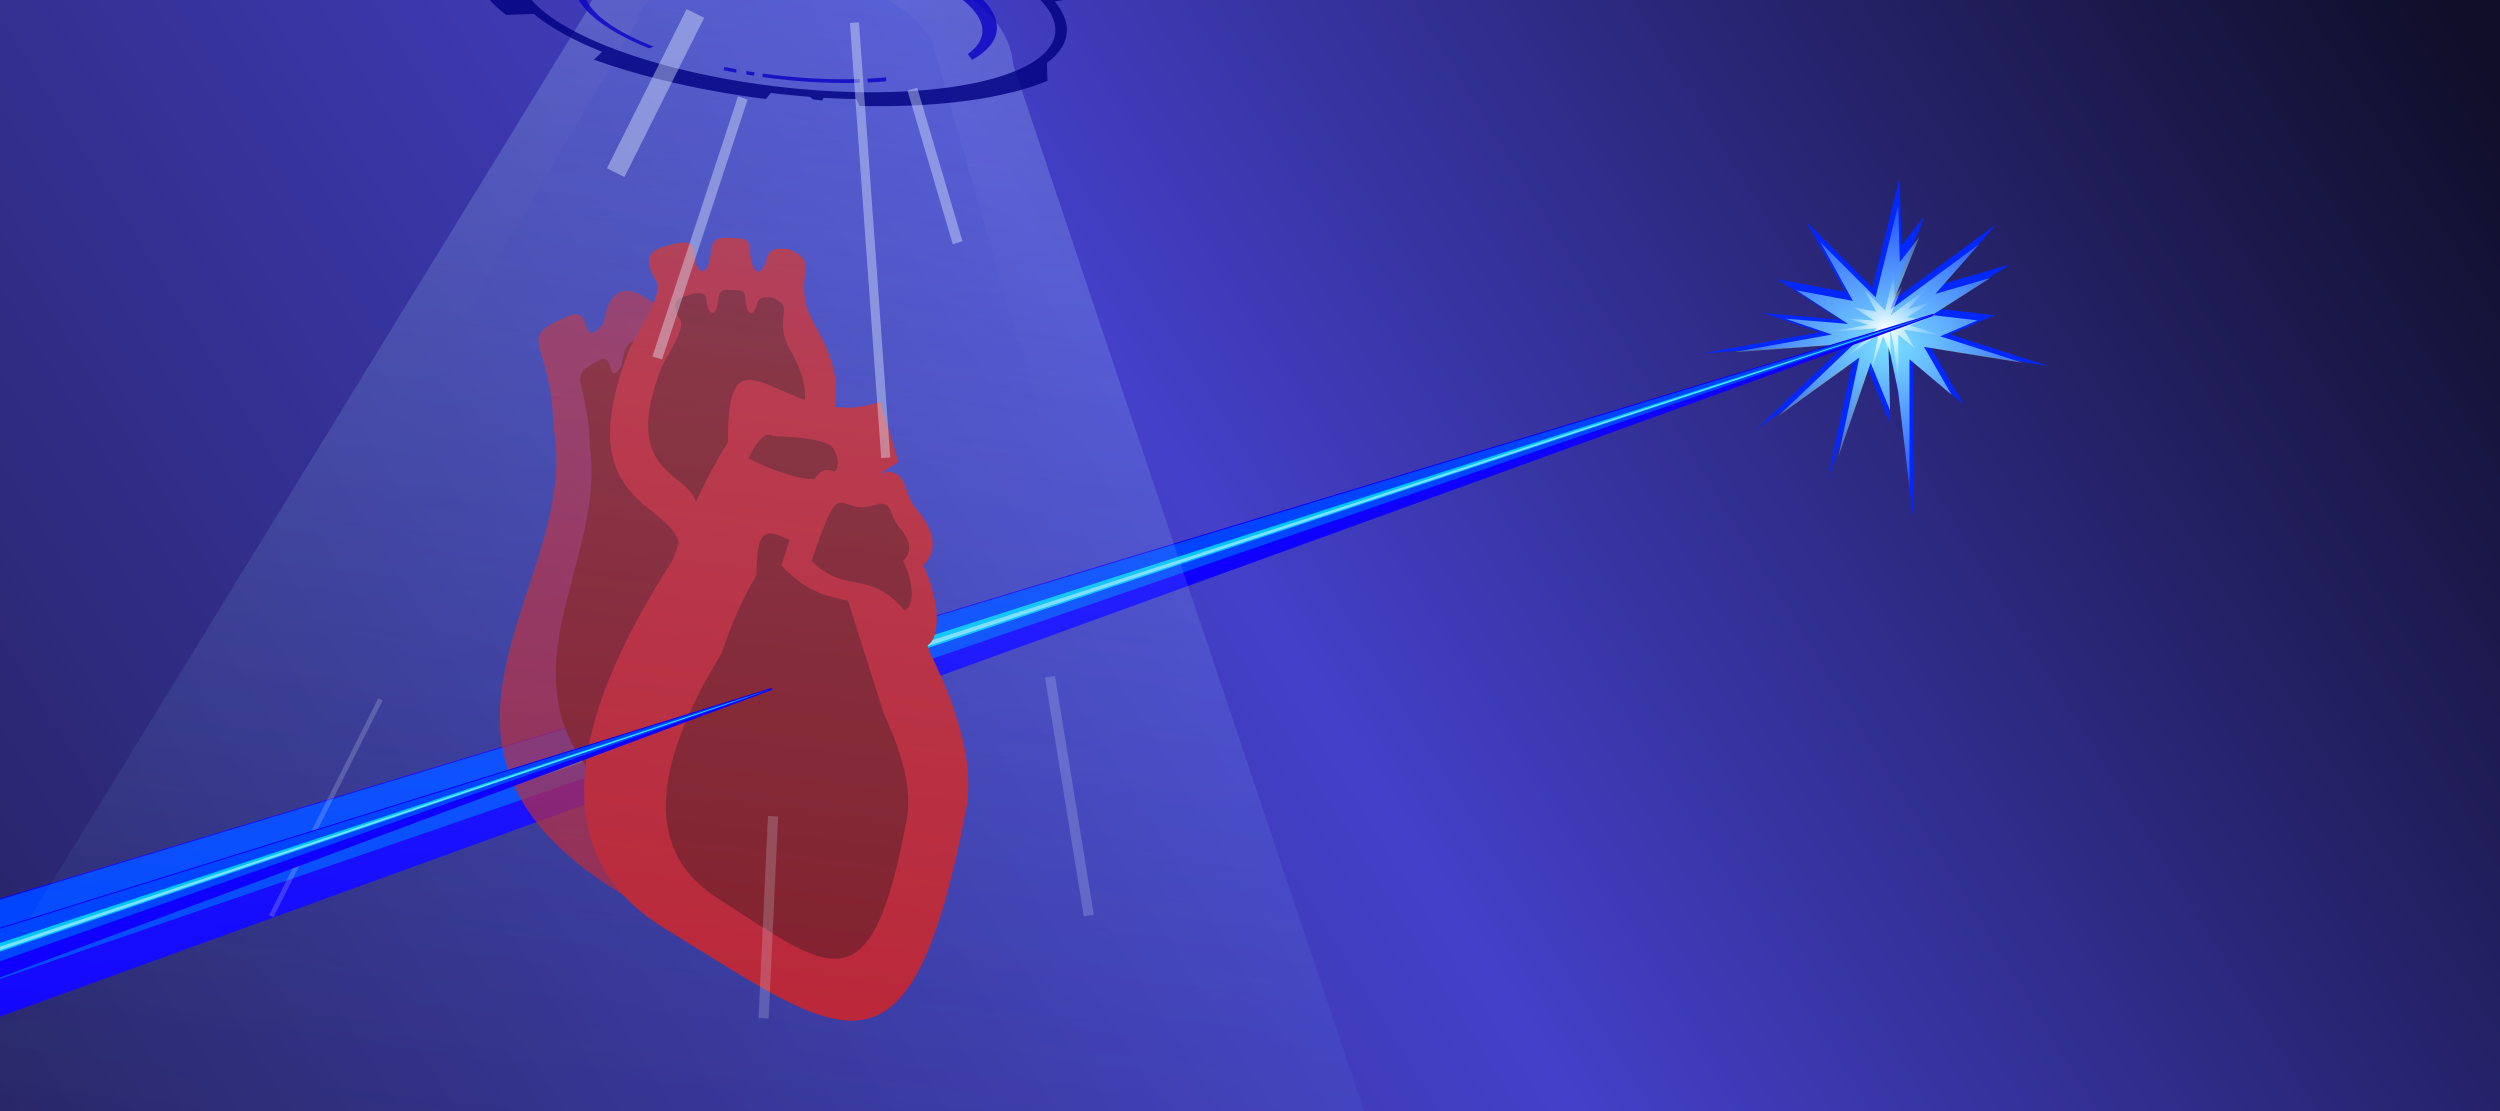 <?xml version="1.0" encoding="UTF-8" standalone="no"?>
<svg
   xmlns:dc="http://purl.org/dc/elements/1.1/"
   xmlns:cc="http://creativecommons.org/ns#"
   xmlns:rdf="http://www.w3.org/1999/02/22-rdf-syntax-ns#"
   xmlns:svg="http://www.w3.org/2000/svg"
   xmlns="http://www.w3.org/2000/svg"
   xmlns:xlink="http://www.w3.org/1999/xlink"
   xmlns:sodipodi="http://sodipodi.sourceforge.net/DTD/sodipodi-0.dtd"
   xmlns:inkscape="http://www.inkscape.org/namespaces/inkscape"
   inkscape:export-ydpi="500"
   inkscape:export-xdpi="500"
   inkscape:export-filename="C:\Users\andre\Documents\Webseitenentwicklung\Akmira\Website\bilder\hintergrund.png"
   sodipodi:docname="Hintergrundbild_herz.svg"
   inkscape:version="1.0 (4035a4fb49, 2020-05-01)"
   id="svg8"
   version="1.1"
   viewBox="0 0 238.125 105.833"
   height="400"
   width="900">
  <defs
     id="defs2">
    <rect
       id="rect5762"
       height="59.312"
       width="97.767"
       y="56.053"
       x="142.74" />
    <linearGradient
       id="linearGradient1770"
       inkscape:collect="always">
      <stop
         id="stop1766"
         offset="0"
         style="stop-color:#262261;stop-opacity:1;" />
      <stop
         style="stop-color:#4440c9;stop-opacity:1"
         offset="0.513"
         id="stop1774" />
      <stop
         id="stop1768"
         offset="1"
         style="stop-color:#100e29;stop-opacity:1" />
    </linearGradient>
    <linearGradient
       id="linearGradient1738"
       inkscape:collect="always">
      <stop
         id="stop1734"
         offset="0"
         style="stop-color:#78e0ff;stop-opacity:1" />
      <stop
         id="stop1736"
         offset="1"
         style="stop-color:#a4eaff;stop-opacity:0;" />
    </linearGradient>
    <linearGradient
       id="linearGradient1656"
       inkscape:collect="always">
      <stop
         id="stop1652"
         offset="0"
         style="stop-color:#ffffff;stop-opacity:1" />
      <stop
         id="stop1654"
         offset="1"
         style="stop-color:#c7f2ff;stop-opacity:0;" />
    </linearGradient>
    <filter
       height="1.183"
       y="-0.092"
       width="1.065"
       x="-0.033"
       id="filter1446"
       style="color-interpolation-filters:sRGB"
       inkscape:collect="always">
      <feGaussianBlur
         id="feGaussianBlur1448"
         stdDeviation="3.533"
         inkscape:collect="always" />
    </filter>
    <filter
       height="1.106"
       y="-0.053"
       width="1.036"
       x="-0.018"
       id="filter1450"
       style="color-interpolation-filters:sRGB"
       inkscape:collect="always">
      <feGaussianBlur
         id="feGaussianBlur1452"
         stdDeviation="1.967"
         inkscape:collect="always" />
    </filter>
    <filter
       inkscape:collect="always"
       style="color-interpolation-filters:sRGB"
       id="filter1450-2"
       x="-0.008"
       width="1.016"
       y="-0.024"
       height="1.047">
      <feGaussianBlur
         inkscape:collect="always"
         stdDeviation="0.846"
         id="feGaussianBlur1452-3" />
    </filter>
    <filter
       height="1.012"
       y="-0.006"
       width="1.004"
       x="-0.002"
       id="filter1477"
       style="color-interpolation-filters:sRGB"
       inkscape:collect="always">
      <feGaussianBlur
         id="feGaussianBlur1479"
         stdDeviation="0.187"
         inkscape:collect="always" />
    </filter>
    <radialGradient
       gradientUnits="userSpaceOnUse"
       gradientTransform="matrix(1,0,0,0.896,0,2.249)"
       r="14.915"
       fy="21.672"
       fx="209.466"
       cy="21.672"
       cx="209.466"
       id="radialGradient1660"
       xlink:href="#linearGradient1656"
       inkscape:collect="always" />
    <filter
       height="1.148"
       y="-0.074"
       width="1.132"
       x="-0.066"
       id="filter1730"
       style="color-interpolation-filters:sRGB"
       inkscape:collect="always">
      <feGaussianBlur
         id="feGaussianBlur1732"
         stdDeviation="0.802"
         inkscape:collect="always" />
    </filter>
    <radialGradient
       gradientUnits="userSpaceOnUse"
       gradientTransform="matrix(1.498,0.072,-0.05,1.048,-99.414,-15.789)"
       r="15.329"
       fy="25.889"
       fx="202.836"
       cy="25.889"
       cx="202.836"
       id="radialGradient1740"
       xlink:href="#linearGradient1738"
       inkscape:collect="always" />
    <filter
       height="1.229"
       y="-0.114"
       width="1.205"
       x="-0.102"
       id="filter1756"
       style="color-interpolation-filters:sRGB"
       inkscape:collect="always">
      <feGaussianBlur
         id="feGaussianBlur1758"
         stdDeviation="1.243"
         inkscape:collect="always" />
    </filter>
    <filter
       height="1.102"
       y="-0.051"
       width="1.091"
       x="-0.045"
       id="filter1760"
       style="color-interpolation-filters:sRGB"
       inkscape:collect="always">
      <feGaussianBlur
         id="feGaussianBlur1762"
         stdDeviation="0.552"
         inkscape:collect="always" />
    </filter>
    <linearGradient
       gradientUnits="userSpaceOnUse"
       y2="2.597"
       x2="234.214"
       y1="131.65"
       x1="1.955"
       id="linearGradient1772"
       xlink:href="#linearGradient1770"
       inkscape:collect="always"
       gradientTransform="scale(1,0.9)" />
    <linearGradient
       id="linearGradient888"
       inkscape:collect="always">
      <stop
         id="stop884"
         offset="0"
         style="stop-color:#681019;stop-opacity:1" />
      <stop
         id="stop886"
         offset="1"
         style="stop-color:#681019;stop-opacity:0" />
    </linearGradient>
    <filter
       inkscape:collect="always"
       style="color-interpolation-filters:sRGB"
       id="filter6868-3"
       x="-0.016"
       width="1.032"
       y="-0.005"
       height="1.01">
      <feGaussianBlur
         inkscape:collect="always"
         stdDeviation="0.124"
         id="feGaussianBlur6870-0" />
    </filter>
    <filter
       inkscape:collect="always"
       style="color-interpolation-filters:sRGB"
       id="filter6864-0"
       x="-0.009"
       width="1.018"
       y="-0.007"
       height="1.013">
      <feGaussianBlur
         inkscape:collect="always"
         stdDeviation="0.083"
         id="feGaussianBlur6866-9" />
    </filter>
    <filter
       inkscape:collect="always"
       style="color-interpolation-filters:sRGB"
       id="filter5633-5"
       x="-0.464"
       width="1.928"
       y="-0.331"
       height="1.662">
      <feGaussianBlur
         inkscape:collect="always"
         stdDeviation="3.134"
         id="feGaussianBlur5635-4" />
    </filter>
    <filter
       inkscape:collect="always"
       style="color-interpolation-filters:sRGB"
       id="filter6856-5"
       x="-0.01"
       width="1.02"
       y="-0.006"
       height="1.012">
      <feGaussianBlur
         inkscape:collect="always"
         stdDeviation="0.156"
         id="feGaussianBlur6858-7" />
    </filter>
    <filter
       inkscape:collect="always"
       style="color-interpolation-filters:sRGB"
       id="filter6773-0"
       x="-0.319"
       width="1.638"
       y="-0.641"
       height="2.282">
      <feGaussianBlur
         inkscape:collect="always"
         stdDeviation="1.489"
         id="feGaussianBlur6775-6" />
    </filter>
    <filter
       inkscape:collect="always"
       style="color-interpolation-filters:sRGB"
       id="filter5948-6"
       x="-0.409"
       width="1.818"
       y="-0.36"
       height="1.72">
      <feGaussianBlur
         inkscape:collect="always"
         stdDeviation="2.051"
         id="feGaussianBlur5950-4" />
    </filter>
    <filter
       height="1.552"
       y="-0.276"
       width="1.921"
       x="-0.46"
       id="filter5487"
       style="color-interpolation-filters:sRGB"
       inkscape:collect="always">
      <feGaussianBlur
         id="feGaussianBlur5489"
         stdDeviation="4.92"
         inkscape:collect="always" />
    </filter>
    <filter
       height="1.308"
       y="-0.154"
       width="1.957"
       x="-0.479"
       id="filter5563"
       style="color-interpolation-filters:sRGB"
       inkscape:collect="always">
      <feGaussianBlur
         id="feGaussianBlur5565"
         stdDeviation="3.765"
         inkscape:collect="always" />
    </filter>
    <filter
       height="1.032"
       y="-0.016"
       width="1.037"
       x="-0.018"
       id="filter5583"
       style="color-interpolation-filters:sRGB"
       inkscape:collect="always">
      <feGaussianBlur
         id="feGaussianBlur5585"
         stdDeviation="0.114"
         inkscape:collect="always" />
    </filter>
    <linearGradient
       gradientTransform="matrix(1,-5.5746068e-7,-5.5744196e-7,1,-304.275,-117.873)"
       gradientUnits="userSpaceOnUse"
       y2="3.297"
       x2="18.233"
       y1="1.328"
       x1="18.655"
       id="linearGradient890"
       xlink:href="#linearGradient888"
       inkscape:collect="always" />
    <inkscape:path-effect
       effect="spiro"
       id="path-effect1877"
       is_visible="true"
       lpeversion="1" />
    <inkscape:path-effect
       lpeversion="1"
       is_visible="true"
       id="path-effect1873"
       effect="spiro" />
    <inkscape:path-effect
       effect="spiro"
       id="path-effect917"
       is_visible="true"
       lpeversion="1" />
    <inkscape:path-effect
       effect="spiro"
       id="path-effect913"
       is_visible="true"
       lpeversion="1" />
    <inkscape:path-effect
       effect="spiro"
       id="path-effect909"
       is_visible="true"
       lpeversion="1" />
    <inkscape:path-effect
       effect="spiro"
       id="path-effect905"
       is_visible="true"
       lpeversion="1" />
    <inkscape:path-effect
       effect="spiro"
       id="path-effect901"
       is_visible="true"
       lpeversion="1" />
    <inkscape:path-effect
       effect="skeletal"
       id="path-effect897"
       is_visible="true"
       lpeversion="1"
       pattern="M 0,5 C 0,2.24 2.24,0 5,0 7.76,0 10,2.24 10,5 10,7.76 7.76,10 5,10 2.24,10 0,7.76 0,5 Z"
       copytype="single_stretched"
       prop_scale="1"
       scale_y_rel="false"
       spacing="0"
       normal_offset="0"
       tang_offset="0"
       prop_units="false"
       vertical_pattern="false"
       hide_knot="false"
       fuse_tolerance="0" />
    <inkscape:path-effect
       effect="spiro"
       id="path-effect895"
       is_visible="true"
       lpeversion="1" />
    <inkscape:path-effect
       effect="powerstroke"
       id="path-effect891"
       is_visible="true"
       lpeversion="1"
       offset_points="1,9.163"
       sort_points="true"
       interpolator_type="CubicBezierJohan"
       interpolator_beta="0.2"
       start_linecap_type="zerowidth"
       linejoin_type="extrp_arc"
       miter_limit="4"
       scale_width="1"
       end_linecap_type="zerowidth" />
    <inkscape:path-effect
       effect="spiro"
       id="path-effect889"
       is_visible="true"
       lpeversion="1" />
    <inkscape:path-effect
       effect="skeletal"
       id="path-effect885"
       is_visible="true"
       lpeversion="1"
       pattern="M 0,5 C 0,2.24 2.24,0 5,0 7.76,0 10,2.24 10,5 10,7.76 7.76,10 5,10 2.24,10 0,7.76 0,5 Z"
       copytype="single_stretched"
       prop_scale="1"
       scale_y_rel="false"
       spacing="0"
       normal_offset="0"
       tang_offset="0"
       prop_units="false"
       vertical_pattern="false"
       hide_knot="false"
       fuse_tolerance="0" />
    <inkscape:path-effect
       effect="spiro"
       id="path-effect883"
       is_visible="true"
       lpeversion="1" />
    <inkscape:path-effect
       effect="powerstroke"
       id="path-effect879"
       is_visible="true"
       lpeversion="1"
       offset_points="1,9.163"
       sort_points="true"
       interpolator_type="CubicBezierJohan"
       interpolator_beta="0.2"
       start_linecap_type="zerowidth"
       linejoin_type="extrp_arc"
       miter_limit="4"
       scale_width="1"
       end_linecap_type="zerowidth" />
    <inkscape:path-effect
       effect="spiro"
       id="path-effect877"
       is_visible="true"
       lpeversion="1" />
    <inkscape:path-effect
       effect="powerstroke"
       id="path-effect873"
       is_visible="true"
       lpeversion="1"
       offset_points="1,9.163"
       sort_points="true"
       interpolator_type="CubicBezierJohan"
       interpolator_beta="0.2"
       start_linecap_type="zerowidth"
       linejoin_type="extrp_arc"
       miter_limit="4"
       scale_width="1"
       end_linecap_type="zerowidth" />
    <inkscape:path-effect
       effect="spiro"
       id="path-effect871"
       is_visible="true"
       lpeversion="1" />
    <inkscape:path-effect
       effect="spiro"
       id="path-effect867"
       is_visible="true"
       lpeversion="1" />
    <linearGradient
       id="linearGradient1000"
       inkscape:collect="always">
      <stop
         id="stop996"
         offset="0"
         style="stop-color:#0338fc;stop-opacity:0.965" />
      <stop
         id="stop998"
         offset="1"
         style="stop-color:#0501a5;stop-opacity:0;" />
    </linearGradient>
    <linearGradient
       id="linearGradient992"
       inkscape:collect="always">
      <stop
         id="stop988"
         offset="0"
         style="stop-color:#c3e0ff;stop-opacity:1" />
      <stop
         id="stop990"
         offset="1"
         style="stop-color:#6bc2fd;stop-opacity:0" />
    </linearGradient>
    <rect
       id="rect5762-6"
       height="59.312"
       width="97.767"
       y="56.053"
       x="142.74" />
    <filter
       height="1.183"
       y="-0.092"
       width="1.065"
       x="-0.033"
       id="filter1446-5"
       style="color-interpolation-filters:sRGB"
       inkscape:collect="always">
      <feGaussianBlur
         id="feGaussianBlur1448-0"
         stdDeviation="3.533"
         inkscape:collect="always" />
    </filter>
    <filter
       height="1.106"
       y="-0.053"
       width="1.036"
       x="-0.018"
       id="filter1450-5"
       style="color-interpolation-filters:sRGB"
       inkscape:collect="always">
      <feGaussianBlur
         id="feGaussianBlur1452-2"
         stdDeviation="1.967"
         inkscape:collect="always" />
    </filter>
    <filter
       inkscape:collect="always"
       style="color-interpolation-filters:sRGB"
       id="filter1450-2-0"
       x="-0.008"
       width="1.016"
       y="-0.024"
       height="1.047">
      <feGaussianBlur
         inkscape:collect="always"
         stdDeviation="0.846"
         id="feGaussianBlur1452-3-3" />
    </filter>
    <filter
       height="1.012"
       y="-0.006"
       width="1.004"
       x="-0.002"
       id="filter1477-7"
       style="color-interpolation-filters:sRGB"
       inkscape:collect="always">
      <feGaussianBlur
         id="feGaussianBlur1479-4"
         stdDeviation="0.187"
         inkscape:collect="always" />
    </filter>
    <linearGradient
       gradientUnits="userSpaceOnUse"
       y2="209.985"
       x2="102.614"
       y1="66.337"
       x1="120.564"
       id="linearGradient994"
       xlink:href="#linearGradient992"
       inkscape:collect="always"
       gradientTransform="matrix(0.967,-0.114,0.109,0.924,-52.489,-62.118)" />
    <linearGradient
       gradientTransform="matrix(1.037,-0.117,0.122,0.993,-60.28,-68.254)"
       gradientUnits="userSpaceOnUse"
       y2="110.882"
       x2="61.622"
       y1="-5.505"
       x1="81.779"
       id="linearGradient1002"
       xlink:href="#linearGradient1000"
       inkscape:collect="always" />
    <filter
       height="1.035"
       y="-0.018"
       width="1.034"
       x="-0.017"
       id="filter1048"
       style="color-interpolation-filters:sRGB"
       inkscape:collect="always">
      <feGaussianBlur
         id="feGaussianBlur1050"
         stdDeviation="0.789"
         inkscape:collect="always" />
    </filter>
    <filter
       height="1.056"
       y="-0.028"
       width="1.052"
       x="-0.026"
       id="filter1068"
       style="color-interpolation-filters:sRGB"
       inkscape:collect="always">
      <feGaussianBlur
         id="feGaussianBlur1070"
         stdDeviation="1.485"
         inkscape:collect="always" />
    </filter>
    <filter
       inkscape:collect="always"
       style="color-interpolation-filters:sRGB"
       id="filter1087"
       x="-0.096"
       width="1.192"
       y="-0.03"
       height="1.059">
      <feGaussianBlur
         inkscape:collect="always"
         stdDeviation="0.474"
         id="feGaussianBlur1089" />
    </filter>
    <filter
       inkscape:collect="always"
       style="color-interpolation-filters:sRGB"
       id="filter1787"
       x="-0.115"
       width="1.23"
       y="-0.033"
       height="1.066">
      <feGaussianBlur
         inkscape:collect="always"
         stdDeviation="0.369"
         id="feGaussianBlur1789" />
    </filter>
    <filter
       inkscape:collect="always"
       style="color-interpolation-filters:sRGB"
       id="filter1819"
       x="-0.541"
       width="2.082"
       y="-0.157"
       height="1.315">
      <feGaussianBlur
         inkscape:collect="always"
         stdDeviation="1.045"
         id="feGaussianBlur1821" />
    </filter>
    <filter
       inkscape:collect="always"
       style="color-interpolation-filters:sRGB"
       id="filter1827"
       x="-1.368"
       width="3.736"
       y="-0.067"
       height="1.134">
      <feGaussianBlur
         inkscape:collect="always"
         stdDeviation="0.645"
         id="feGaussianBlur1829" />
    </filter>
    <filter
       inkscape:collect="always"
       style="color-interpolation-filters:sRGB"
       id="filter1855"
       x="-0.154"
       width="1.308"
       y="-0.066"
       height="1.132">
      <feGaussianBlur
         inkscape:collect="always"
         stdDeviation="0.384"
         id="feGaussianBlur1857" />
    </filter>
    <filter
       inkscape:collect="always"
       style="color-interpolation-filters:sRGB"
       id="filter1943"
       x="-0.673"
       width="2.347"
       y="-0.048"
       height="1.095">
      <feGaussianBlur
         inkscape:collect="always"
         stdDeviation="0.381"
         id="feGaussianBlur1945" />
    </filter>
    <filter
       inkscape:collect="always"
       style="color-interpolation-filters:sRGB"
       id="filter1963"
       x="-0.192"
       width="1.384"
       y="-0.055"
       height="1.11">
      <feGaussianBlur
         inkscape:collect="always"
         stdDeviation="0.507"
         id="feGaussianBlur1965" />
    </filter>
    <filter
       inkscape:collect="always"
       style="color-interpolation-filters:sRGB"
       id="filter2096"
       x="-0.02"
       width="1.039"
       y="-0.043"
       height="1.086">
      <feGaussianBlur
         inkscape:collect="always"
         stdDeviation="0.635"
         id="feGaussianBlur2098" />
    </filter>
    <filter
       inkscape:collect="always"
       style="color-interpolation-filters:sRGB"
       id="filter2392"
       x="-0.084"
       width="1.167"
       y="-0.068"
       height="1.136">
      <feGaussianBlur
         inkscape:collect="always"
         stdDeviation="1.155"
         id="feGaussianBlur2394" />
    </filter>
  </defs>
  <sodipodi:namedview
     guidetolerance="1"
     objecttolerance="1"
     inkscape:window-maximized="1"
     inkscape:window-y="-9"
     inkscape:window-x="-9"
     inkscape:window-height="1001"
     inkscape:window-width="1920"
     inkscape:pagecheckerboard="true"
     units="px"
     showgrid="false"
     inkscape:document-rotation="0"
     inkscape:current-layer="g1733"
     inkscape:document-units="mm"
     inkscape:cy="411.39512"
     inkscape:cx="103.46713"
     inkscape:zoom="0.83"
     inkscape:pageshadow="2"
     inkscape:pageopacity="0.0"
     borderopacity="1.0"
     bordercolor="#666666"
     pagecolor="#ffffff"
     id="base" />
  <g
     style="display:inline;opacity:1"
     inkscape:label="Ht"
     id="layer4"
     inkscape:groupmode="layer">
    <g
       id="g7482">
      <rect
         style="fill:url(#linearGradient1772);fill-opacity:1;stroke:none;stroke-width:2.846;stroke-linecap:round;stroke-linejoin:round;stroke-miterlimit:4;stroke-dasharray:none;stroke-opacity:1;paint-order:markers fill stroke"
         id="rect1764"
         width="238.125"
         height="119.062"
         x="0"
         y="0" />
    </g>
    <g
       transform="matrix(0.945,0,0,1.034,-12.141,6.065)"
       id="g1041">
      <path
         id="path1481-4"
         d="m 194.475,55.401 -3.259,-5.377 5.54,5.051 2.281,-8.473 0.163,5.214 1.955,-2.281 -2.933,6.681 8.962,-6.029 -4.4,4.562 5.54,-1.467 -5.866,3.422 4.562,0.489 -3.748,1.467 8.31,2.444 -9.94,-1.467 2.77,4.4 -4.237,-3.259 v 11.895 l -1.141,-8.962 -0.978,-4.237 0.163,6.029 -1.955,-4.4 -3.259,8.636 2.118,-9.125 -8.147,5.377 7.658,-6.681 -12.221,0.815 9.94,-1.629 -4.725,-1.467 6.355,0.489 -5.214,-3.096 z"
         style="display:inline;opacity:1;fill:#0328ff;fill-opacity:1;stroke:none;stroke-width:3;stroke-linecap:round;stroke-linejoin:round;stroke-miterlimit:4;stroke-dasharray:none;stroke-opacity:1;paint-order:markers fill stroke;filter:url(#filter1756)"
         transform="matrix(1.198,0,0,1.198,-34.138,-45.339)" />
      <g
         id="g1035">
        <path
           style="display:inline;opacity:1;fill:url(#radialGradient1740);fill-opacity:1;stroke:none;stroke-width:3;stroke-linecap:round;stroke-linejoin:round;stroke-miterlimit:4;stroke-dasharray:none;stroke-opacity:1;paint-order:markers fill stroke;filter:url(#filter1760)"
           d="m 199.611,21.856 -3.259,-5.377 5.54,5.051 2.281,-8.473 0.163,5.214 1.955,-2.281 -2.933,6.681 8.962,-6.029 -4.4,4.562 5.54,-1.467 -5.866,3.422 4.562,0.489 -3.748,1.467 8.31,2.444 -9.94,-1.467 2.77,4.4 -4.237,-3.259 v 11.895 l -1.141,-8.962 -0.978,-4.237 0.163,6.029 -1.955,-4.4 -3.259,8.636 2.118,-9.125 -8.147,5.377 7.658,-6.681 -12.221,0.815 9.94,-1.629 -4.725,-1.467 6.355,0.489 -5.214,-3.096 z"
           id="path1481-3" />
        <path
           transform="matrix(0.392,0,0,0.392,120.837,16.011)"
           id="path1481"
           d="m 206.94,17.435 -3.259,-5.377 5.54,5.051 2.281,-8.473 0.163,5.214 1.955,-2.281 -2.933,6.681 8.962,-6.029 -4.4,4.562 5.54,-1.467 -5.866,3.422 4.562,0.489 -3.748,1.467 8.31,2.444 -9.94,-1.467 2.77,4.4 -4.237,-3.259 v 11.895 l -1.141,-8.962 -0.978,-4.237 0.163,6.029 -1.955,-4.4 -3.259,8.636 2.118,-9.125 -8.147,5.377 7.658,-6.681 -12.221,0.815 9.94,-1.629 -4.725,-1.467 6.355,0.489 -5.214,-3.096 z"
           style="fill:url(#radialGradient1660);fill-opacity:1;stroke:none;stroke-width:3;stroke-linecap:round;stroke-linejoin:round;stroke-miterlimit:4;stroke-dasharray:none;stroke-opacity:1;paint-order:markers fill stroke;filter:url(#filter1730)" />
      </g>
    </g>
    <g
       transform="matrix(0.864,0,0,0.845,2.157,11.842)"
       id="g1053"
       style="stroke-width:0.571">
      <path
         style="fill:#0f00fd;fill-opacity:1;stroke:#0f00fd;stroke-width:0.229;stroke-linecap:round;stroke-linejoin:round;stroke-opacity:1;paint-order:markers fill stroke;filter:url(#filter1446)"
         d="M -11.08,103.633 210.525,21.509 -28.678,95.486 Z"
         id="path998"
         sodipodi:nodetypes="cccc" />
      <g
         id="g1046"
         style="stroke-width:0.571">
        <path
           style="display:inline;opacity:1;mix-blend-mode:normal;fill:#0045fd;fill-opacity:1;stroke:none;stroke-width:0.229;stroke-linecap:round;stroke-linejoin:round;stroke-opacity:1;paint-order:markers fill stroke;filter:url(#filter1450)"
           d="M -13.036,100.048 210.525,21.509 -28.678,95.486 Z"
           id="path998-7"
           sodipodi:nodetypes="cccc" />
        <path
           transform="matrix(0.993,0,0,0.991,1.504,0.178)"
           sodipodi:nodetypes="cccc"
           id="path998-7-3"
           d="M -8.799,95.974 210.525,21.509 -13.361,94.997 Z"
           style="display:inline;opacity:1;mix-blend-mode:normal;fill:#00c4fd;fill-opacity:1;stroke:none;stroke-width:0.229;stroke-linecap:round;stroke-linejoin:round;stroke-opacity:1;paint-order:markers fill stroke;filter:url(#filter1450-2)" />
        <path
           sodipodi:nodetypes="cccc"
           id="path1475"
           d="M 210.525,21.509 -4.237,92.879 -3.748,93.693 Z"
           style="fill:#7be1ff;fill-opacity:1;stroke:none;stroke-width:1.714;stroke-linecap:round;stroke-linejoin:round;stroke-miterlimit:4;stroke-dasharray:none;stroke-opacity:1;paint-order:markers fill stroke;filter:url(#filter1477)" />
      </g>
    </g>
    <g
       transform="matrix(1,0,0,1,44.13,20.726)"
       style="display:inline;opacity:1;stroke-width:1"
       inkscape:label="Ht"
       id="layer4-2">
      <path
         sodipodi:nodetypes="ccccccc"
         id="path854-0-94"
         d="m 17.363,65.755 4.991,-33.83 -3.438,-23.071 c -1.908,-1.828 -4.864,-3.563 -5.546,1.22 -2.434,2.853 -0.789,-2.021 -3.575,-0.601 -4.967,2.157 -1.43,1.896 -1.194,10.583 2.797,15.317 -18.109,31.017 8.762,45.698 z"
         style="display:inline;fill:#be1e2d;fill-opacity:0.7;stroke-width:0.5;stroke-linecap:round;paint-order:markers fill stroke;filter:url(#filter6868-3)" />
      <path
         style="display:inline;fill:url(#linearGradient890);fill-opacity:1;stroke-width:0.535;stroke-linecap:round;paint-order:markers fill stroke"
         id="path857-4-0"
         sodipodi:type="arc"
         sodipodi:cx="18.324366"
         sodipodi:cy="2.2267473"
         sodipodi:rx="1.246413"
         sodipodi:ry="0.77158904"
         sodipodi:start="0"
         sodipodi:end="6.2205454"
         sodipodi:open="true"
         sodipodi:arc-type="arc"
         transform="rotate(20.646)"
         d="m 19.571,2.227 a 1.246,0.772 0 0 1 -1.227,0.771 1.246,0.772 0 0 1 -1.265,-0.747 1.246,0.772 0 0 1 1.187,-0.795 1.246,0.772 0 0 1 1.303,0.722" />
      <path
         style="display:inline;fill:#831620;fill-opacity:0.9;stroke-width:0.555;stroke-linecap:round;paint-order:markers fill stroke;filter:url(#filter5563)"
         d="m 184.339,176.2 4.991,-33.83 -3.438,-23.071 c -1.908,-1.828 -4.864,-3.563 -5.546,1.22 -2.434,2.853 -0.789,-2.021 -3.575,-0.601 -4.967,2.157 -1.43,1.896 -1.194,10.583 2.797,15.317 -18.109,31.017 8.762,45.698 z"
         id="path854-0-9-4"
         sodipodi:nodetypes="ccccccc"
         transform="matrix(0.633,0,0,0.781,-99.086,-79.988)" />
      <path
         style="display:inline;fill:#be1e2d;fill-opacity:1;stroke-width:0.5;stroke-linecap:round;paint-order:markers fill stroke;filter:url(#filter6864-0)"
         d="m 20.635,32.091 c 0.377,-5.391 -11.035,-3.709 -4.769,-19.66 0.991,-2.02 3.466,-5.389 2.357,-6.655 -1.235,-2.157 -0.195,-2.777 1.276,-3.106 2.792,-0.925 2.428,0.547 2.551,1.165 0.142,1.239 1.145,2.205 1.497,-0.25 0.12,-1.765 0.789,-1.67 1.828,-1.651 1.452,0.026 1.97,0.041 1.943,1.457 0.161,1.801 0.969,2.532 1.553,0.638 0.182,-1.144 1.114,-1.129 2.095,-1.039 2.888,1.192 0.901,2.021 1.704,5.365 0.466,2.08 3.986,5.463 2.44,10.898 z"
         id="path859-8-5-0"
         sodipodi:nodetypes="ccccccscccccc" />
      <path
         sodipodi:nodetypes="ccccccscccccc"
         id="path859-8-5-6-2"
         d="m 147.484,143.589 c 0.284,-4.063 -8.317,-2.796 -3.595,-14.817 0.747,-1.522 2.613,-4.062 1.776,-5.016 -0.931,-1.626 -0.147,-2.093 0.961,-2.341 2.104,-0.697 1.83,0.412 1.923,0.878 0.107,0.934 0.863,1.662 1.129,-0.188 0.09,-1.33 0.594,-1.258 1.378,-1.244 1.094,0.019 1.485,0.031 1.464,1.098 0.121,1.357 0.73,1.909 1.17,0.481 0.137,-0.862 0.84,-0.851 1.579,-0.783 2.176,0.899 0.679,1.523 1.284,4.043 0.351,1.567 3.004,4.117 1.839,8.213 z"
         style="display:inline;fill:#831620;fill-opacity:1;stroke-width:0.377;stroke-linecap:round;paint-order:markers fill stroke;filter:url(#filter5633-5)"
         transform="matrix(0.922,0,0,0.922,-113.753,-104.55)" />
      <path
         style="display:inline;fill:#be1e2d;fill-opacity:1;stroke-width:0.5;stroke-linecap:round;paint-order:markers fill stroke;filter:url(#filter6856-5)"
         d="m 39.726,17.532 1.725,5.725 -2.51,1.647 5.49,16.47 c 2.896,5.919 4.237,11.002 3.455,15.052 -5.383,27.856 -11.64,21.714 -28.703,11.283 -7.994,-4.887 -12.568,-14.436 0.778,-35.118 1.263,-3.739 2.947,-7.477 5.255,-11.216 -0.146,-12.61 5.61,-0.636 14.51,-3.843 z"
         id="path848-8-4-2"
         sodipodi:nodetypes="ccccssccc" />
      <path
         sodipodi:nodetypes="ccccssccc"
         id="path848-8-4-3-1"
         d="m 164.549,140.78 1.209,4.013 -1.759,1.154 3.848,11.544 c 2.03,4.149 2.97,7.711 2.421,10.55 -3.773,19.525 -8.159,15.22 -20.119,7.908 -5.603,-3.425 -8.809,-10.119 0.545,-24.615 0.885,-2.62 2.066,-5.241 3.683,-7.861 -0.102,-8.839 3.932,-0.446 10.17,-2.694 z"
         style="display:inline;fill:#831620;fill-opacity:1;stroke-width:0.366;stroke-linecap:round;paint-order:markers fill stroke;filter:url(#filter5487)"
         transform="matrix(0.9,0,0,0.947,-110.998,-101.858)" />
      <path
         style="fill:#831620;fill-opacity:1;stroke-width:3;stroke-linecap:round;stroke-linejoin:round;paint-order:markers fill stroke;filter:url(#filter6773-0)"
         d="m 153.657,137.362 c 1.955,-4.074 3.096,-2.77 3.096,-2.77 0,0 6.518,0 7.495,1.466 0.978,1.466 1.141,3.911 -2.281,3.911 -3.422,0 -8.31,-2.607 -8.31,-2.607 z"
         id="path6575-0"
         transform="matrix(0.76,0,0,0.76,-89.623,-81.46)" />
      <path
         style="display:inline;fill:#be1e2d;fill-opacity:1;stroke-width:0.5;stroke-linecap:round;paint-order:markers fill stroke;filter:url(#filter5583)"
         d="m 30.297,33.135 c 4.856,-15.141 3.463,-6.141 9.979,-8.936 2.141,0.004 1.521,1.947 2.866,3.545 2.227,2.644 1.753,4.345 0.663,5.396 1.353,2.698 1.99,6.974 0.203,7.723 -5.307,-6.569 -8.66,-2.319 -13.711,-7.728 z"
         id="path851-3-8-1"
         sodipodi:nodetypes="ccsccc" />
      <path
         sodipodi:nodetypes="ccsccc"
         id="path851-3-8-2-5"
         d="m 157.481,148.661 c 3.949,-12.313 2.816,-4.994 8.115,-7.268 1.741,0.003 1.237,1.584 2.331,2.883 1.811,2.15 1.425,3.533 0.539,4.388 1.101,2.194 1.618,5.672 0.165,6.281 -4.316,-5.343 -7.042,-1.886 -11.151,-6.285 z"
         style="display:inline;fill:#831620;fill-opacity:1;stroke-width:0.449;stroke-linecap:round;paint-order:markers fill stroke;filter:url(#filter5948-6)"
         transform="matrix(0.793,0,0,0.75,-91.711,-78.807)" />
    </g>
    <g
       transform="translate(-0.462,-0.269)"
       style="display:inline;opacity:1"
       inkscape:label="Ht"
       id="layer4-1">
      <g
         style="opacity:0.65"
         id="g1733"
         transform="rotate(6.711,80.06,41.922)">
        <path
           style="display:inline;opacity:0.98;fill:url(#linearGradient1002);fill-opacity:1;stroke-width:0.511;stroke-linecap:round;paint-order:markers fill stroke;filter:url(#filter1048)"
           d="m 55.494,3.802 c 0.308,-7.115 24.467,-9.144 29.455,-1.227 L 126.091,96.637 C 101.887,109.313 41.206,109.281 15.157,92.118 Z"
           id="path900-2-6"
           sodipodi:nodetypes="ccccc"
           transform="matrix(0.957,0,0,1,3.523,0.959)" />
        <path
           transform="matrix(1.027,0.006,0.006,1.074,0.074,-0.298)"
           style="display:inline;opacity:0.64;fill:url(#linearGradient994);fill-opacity:1;stroke-width:0.476;stroke-linecap:round;paint-order:markers fill stroke;filter:url(#filter1068)"
           d="M -2.597,112.335 C 19.312,139.246 104.557,136.611 140.353,106.823 L 90.182,4.172 c -2.4,-12.041 -37.728,-9.501 -39.82,-0.209 z"
           id="path898-1-4"
           sodipodi:nodetypes="ccccc" />
      </g>
      <g
         transform="rotate(6.711,-63.43,1322.438)"
         id="g946"
         style="opacity:0.8">
        <path
           id="path864-7-5"
           style="display:inline;fill:#000080;stroke-width:0.5;stroke-linecap:round;paint-order:markers fill stroke"
           d="M -80.936,2.7 C -86.937,2.657 -92.757,2.026 -97.631,0.89 L -96.958,0.064 A 26.788,8.895 0 0 1 -103.828,-2.759 l -2.613,0.398 c -2.347,-1.411 -3.573,-2.989 -3.567,-4.592 0.005,-1.34 0.871,-2.665 2.543,-3.891 l 3.053,0.365 a 26.788,8.895 0 0 1 3.814,-2.027 l -0.525,-1.312 c 4.917,-1.568 11.362,-2.533 18.23,-2.729 l 0.562,0.864 a 26.788,8.895 0 0 1 2.353,-0.034 26.788,8.895 0 0 1 6.183,0.242 v -0.876 c 9.751,0.709 17.751,2.961 21.29,5.994 l -2.187,0.616 a 26.788,8.895 0 0 1 1.484,2.919 v 0.023 a 26.788,8.895 0 0 1 -1.537,2.947 l 0.243,1.699 c -3.826,2.17 -10.1,3.773 -17.497,4.47 l -0.393,-0.61 a 26.788,8.895 0 0 1 -3.099,0.239 l -0.089,0.271 h -0.893 l -0.322,-0.208 a 26.788,8.895 0 0 1 -3.252,0.064 26.788,8.895 0 0 1 -0.479,-0.002 z m 0.741,-1.3 a 25.671,8.148 0 0 0 0.175,0 25.671,8.148 0 0 0 25.721,-8.127 v -0.021 a 25.671,8.148 0 0 0 -25.655,-8.148 25.671,8.148 0 0 0 -25.688,8.138 25.671,8.148 0 0 0 25.447,8.158 z" />
        <path
           id="path878-2-8"
           style="display:inline;fill:#0a01c4;fill-opacity:1;stroke-width:0.5;stroke-linecap:round;paint-order:markers fill stroke"
           d="m -80.306,0.677 a 20.264,7.015 0 0 1 -1.194,-0.016 l -0.015,-0.334 a 19.099,6.267 0 0 0 1.186,0.013 19.099,6.267 0 0 0 8.032,-0.576 l 0.083,0.357 a 20.264,7.015 0 0 1 -7.943,0.556 20.264,7.015 0 0 1 -0.148,0 z m -2.026,-0.042 a 20.264,7.015 0 0 1 -0.727,-0.032 l -0.047,-0.332 a 19.099,6.267 0 0 0 0.813,0.034 z m -1.698,-0.09 a 20.264,7.015 0 0 1 -1.228,-0.097 l 0.045,-0.32 a 19.099,6.267 0 0 0 1.169,0.089 z m 12.555,-0.539 -0.08,-0.361 a 19.099,6.267 0 0 0 1.756,-0.336 l 0.052,0.38 a 20.264,7.015 0 0 1 -1.728,0.318 z m -21.046,-0.796 a 20.264,7.015 0 0 1 -7.864,-5.558 20.264,7.015 0 0 1 20.277,-7.005 20.264,7.015 0 0 1 20.251,7.014 v 0.018 a 20.264,7.015 0 0 1 -2.013,3.03 l -0.459,-0.512 a 19.099,6.267 0 0 0 1.132,-2.11 l 4.61e-4,-0.016 a 19.099,6.267 0 0 0 -3.598,-3.661 l -0.536,0.277 a 17.622,5.879 0 0 0 -5.292,-1.68 v -0.34 a 19.099,6.267 0 0 0 -9.661,-0.863 19.099,6.267 0 0 0 -9.81,0.888 l 0.049,0.524 a 17.622,5.879 0 0 0 -7.439,4.79 17.622,5.879 0 0 0 0.102,0.639 l -1.92,0.044 a 19.099,6.267 0 0 0 7.156,4.298 z" />
      </g>
      <g
         id="g2010"
         style="opacity:0.2;filter:url(#filter2096)"
         transform="rotate(6.711,80.06,41.922)">
        <path
           sodipodi:nodetypes="cc"
           inkscape:original-d="m 39.910785,71.794187 -7.91432,21.707849"
           inkscape:path-effect="#path-effect909"
           id="path907"
           d="m 39.911,71.794 -7.914,21.708"
           style="opacity:1;fill:none;stroke:#e1f1ff;stroke-width:0.465;stroke-linecap:butt;stroke-linejoin:miter;stroke-miterlimit:4;stroke-dasharray:none;stroke-opacity:0.996;filter:url(#filter1787)" />
        <path
           style="opacity:1;fill:none;stroke:#e1f1ff;stroke-width:0.965;stroke-linecap:butt;stroke-linejoin:miter;stroke-miterlimit:4;stroke-dasharray:none;stroke-opacity:0.996;filter:url(#filter1943)"
           d="m 78.352,78.465 1.357,19.22"
           id="path1871"
           inkscape:path-effect="#path-effect1873"
           inkscape:original-d="m 78.351768,78.464829 1.356739,19.220492"
           sodipodi:nodetypes="cc" />
        <path
           sodipodi:nodetypes="cc"
           inkscape:original-d="m 102.99922,62.183942 6.33146,22.160097"
           inkscape:path-effect="#path-effect1877"
           id="path1875"
           d="m 102.999,62.184 6.331,22.16"
           style="opacity:1;fill:none;stroke:#e1f1ff;stroke-width:0.965;stroke-linecap:butt;stroke-linejoin:miter;stroke-miterlimit:4;stroke-dasharray:none;stroke-opacity:0.996;filter:url(#filter1963)" />
      </g>
      <g
         id="g2002"
         style="opacity:0.4;filter:url(#filter2392)"
         transform="rotate(6.711,80.06,41.922)">
        <path
           sodipodi:nodetypes="cc"
           inkscape:original-d="M 62.070881,3.3918513 56.304735,19.333553"
           inkscape:path-effect="#path-effect901"
           id="path899"
           d="M 62.071,3.392 56.305,19.334"
           style="opacity:1;fill:none;stroke:#e1f1ff;stroke-width:1.865;stroke-linecap:butt;stroke-linejoin:miter;stroke-miterlimit:4;stroke-dasharray:none;stroke-opacity:0.996;filter:url(#filter1819)" />
        <path
           sodipodi:nodetypes="cc"
           inkscape:original-d="M 77.221151,2.4873567 85.022409,43.302636"
           inkscape:path-effect="#path-effect905"
           id="path903"
           d="M 77.221,2.487 85.022,43.303"
           style="opacity:1;fill:none;stroke:#e1f1ff;stroke-width:0.865;stroke-linecap:butt;stroke-linejoin:miter;stroke-miterlimit:4;stroke-dasharray:none;stroke-opacity:0.996;filter:url(#filter1087)" />
        <path
           sodipodi:nodetypes="cc"
           inkscape:original-d="m 67.497843,10.853923 -5.20084,25.551948"
           inkscape:path-effect="#path-effect913"
           id="path911"
           d="m 67.498,10.854 -5.201,25.552"
           style="opacity:1;fill:none;stroke:#e1f1ff;stroke-width:0.965;stroke-linecap:butt;stroke-linejoin:miter;stroke-miterlimit:4;stroke-dasharray:none;stroke-opacity:0.996;filter:url(#filter1827)" />
        <path
           inkscape:original-d="m 83.439544,8.1404433 5.99227,14.0196517"
           inkscape:path-effect="#path-effect917"
           id="path915"
           d="m 83.44,8.14 5.992,14.02"
           style="opacity:1;fill:none;stroke:#e1f1ff;stroke-width:0.965;stroke-linecap:butt;stroke-linejoin:miter;stroke-miterlimit:4;stroke-dasharray:none;stroke-opacity:0.997;filter:url(#filter1855)" />
      </g>
      <g
         id="g7482-7" />
      <g
         style="stroke-width:1.205"
         id="g1799"
         transform="matrix(0.404,0,0,0.406,-11.127,57.168)">
        <path
           sodipodi:nodetypes="cccc"
           id="path1789"
           d="M -11.08,103.633 210.525,21.509 -28.678,95.486 Z"
           style="fill:#0f00fd;fill-opacity:1;stroke:#0f00fd;stroke-width:0.482;stroke-linecap:round;stroke-linejoin:round;stroke-opacity:1;paint-order:markers fill stroke;filter:url(#filter1446-5)" />
        <g
           style="stroke-width:1.205"
           id="g1797">
          <path
             sodipodi:nodetypes="cccc"
             id="path1791"
             d="M -13.036,100.048 210.525,21.509 -28.678,95.486 Z"
             style="display:inline;opacity:1;mix-blend-mode:normal;fill:#0045fd;fill-opacity:1;stroke:none;stroke-width:0.482;stroke-linecap:round;stroke-linejoin:round;stroke-opacity:1;paint-order:markers fill stroke;filter:url(#filter1450-5)" />
          <path
             style="display:inline;opacity:1;mix-blend-mode:normal;fill:#00c4fd;fill-opacity:1;stroke:none;stroke-width:0.482;stroke-linecap:round;stroke-linejoin:round;stroke-opacity:1;paint-order:markers fill stroke;filter:url(#filter1450-2-0)"
             d="M -8.799,95.974 210.525,21.509 -13.361,94.997 Z"
             id="path1793"
             sodipodi:nodetypes="cccc"
             transform="matrix(0.993,0,0,0.991,1.504,0.178)" />
          <path
             style="fill:#7be1ff;fill-opacity:1;stroke:none;stroke-width:3.614;stroke-linecap:round;stroke-linejoin:round;stroke-miterlimit:4;stroke-dasharray:none;stroke-opacity:1;paint-order:markers fill stroke;filter:url(#filter1477-7)"
             d="M 210.525,21.509 -4.237,92.879 -3.748,93.693 Z"
             id="path1795"
             sodipodi:nodetypes="cccc" />
        </g>
      </g>
    </g>
  </g>
  <script
     type="text/javascript"
     id="mesh_polyfill">
!function(){const t=&quot;http://www.w3.org/2000/svg&quot;,e=&quot;http://www.w3.org/1999/xlink&quot;,s=&quot;http://www.w3.org/1999/xhtml&quot;,r=2;if(document.createElementNS(t,&quot;meshgradient&quot;).x)return;const n=(t,e,s,r)=&gt;{let n=new x(.5*(e.x+s.x),.5*(e.y+s.y)),o=new x(.5*(t.x+e.x),.5*(t.y+e.y)),i=new x(.5*(s.x+r.x),.5*(s.y+r.y)),a=new x(.5*(n.x+o.x),.5*(n.y+o.y)),h=new x(.5*(n.x+i.x),.5*(n.y+i.y)),l=new x(.5*(a.x+h.x),.5*(a.y+h.y));return[[t,o,a,l],[l,h,i,r]]},o=t=&gt;{let e=t[0].distSquared(t[1]),s=t[2].distSquared(t[3]),r=.25*t[0].distSquared(t[2]),n=.25*t[1].distSquared(t[3]),o=e&gt;s?e:s,i=r&gt;n?r:n;return 18*(o&gt;i?o:i)},i=(t,e)=&gt;Math.sqrt(t.distSquared(e)),a=(t,e)=&gt;t.scale(2/3).add(e.scale(1/3)),h=t=&gt;{let e,s,r,n,o,i,a,h=new g;return t.match(/(\w+\(\s*[^)]+\))+/g).forEach(t=&gt;{let l=t.match(/[\w.-]+/g),d=l.shift();switch(d){case&quot;translate&quot;:2===l.length?e=new g(1,0,0,1,l[0],l[1]):(console.error(&quot;mesh.js: translate does not have 2 arguments!&quot;),e=new g(1,0,0,1,0,0)),h=h.append(e);break;case&quot;scale&quot;:1===l.length?s=new g(l[0],0,0,l[0],0,0):2===l.length?s=new g(l[0],0,0,l[1],0,0):(console.error(&quot;mesh.js: scale does not have 1 or 2 arguments!&quot;),s=new g(1,0,0,1,0,0)),h=h.append(s);break;case&quot;rotate&quot;:if(3===l.length&amp;&amp;(e=new g(1,0,0,1,l[1],l[2]),h=h.append(e)),l[0]){r=l[0]*Math.PI/180;let t=Math.cos(r),e=Math.sin(r);Math.abs(t)&lt;1e-16&amp;&amp;(t=0),Math.abs(e)&lt;1e-16&amp;&amp;(e=0),a=new g(t,e,-e,t,0,0),h=h.append(a)}else console.error(&quot;math.js: No argument to rotate transform!&quot;);3===l.length&amp;&amp;(e=new g(1,0,0,1,-l[1],-l[2]),h=h.append(e));break;case&quot;skewX&quot;:l[0]?(r=l[0]*Math.PI/180,n=Math.tan(r),o=new g(1,0,n,1,0,0),h=h.append(o)):console.error(&quot;math.js: No argument to skewX transform!&quot;);break;case&quot;skewY&quot;:l[0]?(r=l[0]*Math.PI/180,n=Math.tan(r),i=new g(1,n,0,1,0,0),h=h.append(i)):console.error(&quot;math.js: No argument to skewY transform!&quot;);break;case&quot;matrix&quot;:6===l.length?h=h.append(new g(...l)):console.error(&quot;math.js: Incorrect number of arguments for matrix!&quot;);break;default:console.error(&quot;mesh.js: Unhandled transform type: &quot;+d)}}),h},l=t=&gt;{let e=[],s=t.split(/[ ,]+/);for(let t=0,r=s.length-1;t&lt;r;t+=2)e.push(new x(parseFloat(s[t]),parseFloat(s[t+1])));return e},d=(t,e)=&gt;{for(let s in e)t.setAttribute(s,e[s])},c=(t,e,s,r,n)=&gt;{let o,i,a=[0,0,0,0];for(let h=0;h&lt;3;++h)e[h]&lt;t[h]&amp;&amp;e[h]&lt;s[h]||t[h]&lt;e[h]&amp;&amp;s[h]&lt;e[h]?a[h]=0:(a[h]=.5*((e[h]-t[h])/r+(s[h]-e[h])/n),o=Math.abs(3*(e[h]-t[h])/r),i=Math.abs(3*(s[h]-e[h])/n),a[h]&gt;o?a[h]=o:a[h]&gt;i&amp;&amp;(a[h]=i));return a},u=[[1,0,0,0,0,0,0,0,0,0,0,0,0,0,0,0],[0,0,0,0,1,0,0,0,0,0,0,0,0,0,0,0],[-3,3,0,0,-2,-1,0,0,0,0,0,0,0,0,0,0],[2,-2,0,0,1,1,0,0,0,0,0,0,0,0,0,0],[0,0,0,0,0,0,0,0,1,0,0,0,0,0,0,0],[0,0,0,0,0,0,0,0,0,0,0,0,1,0,0,0],[0,0,0,0,0,0,0,0,-3,3,0,0,-2,-1,0,0],[0,0,0,0,0,0,0,0,2,-2,0,0,1,1,0,0],[-3,0,3,0,0,0,0,0,-2,0,-1,0,0,0,0,0],[0,0,0,0,-3,0,3,0,0,0,0,0,-2,0,-1,0],[9,-9,-9,9,6,3,-6,-3,6,-6,3,-3,4,2,2,1],[-6,6,6,-6,-3,-3,3,3,-4,4,-2,2,-2,-2,-1,-1],[2,0,-2,0,0,0,0,0,1,0,1,0,0,0,0,0],[0,0,0,0,2,0,-2,0,0,0,0,0,1,0,1,0],[-6,6,6,-6,-4,-2,4,2,-3,3,-3,3,-2,-1,-2,-1],[4,-4,-4,4,2,2,-2,-2,2,-2,2,-2,1,1,1,1]],f=t=&gt;{let e=[];for(let s=0;s&lt;16;++s){e[s]=0;for(let r=0;r&lt;16;++r)e[s]+=u[s][r]*t[r]}return e},p=(t,e,s)=&gt;{const r=e*e,n=s*s,o=e*e*e,i=s*s*s;return t[0]+t[1]*e+t[2]*r+t[3]*o+t[4]*s+t[5]*s*e+t[6]*s*r+t[7]*s*o+t[8]*n+t[9]*n*e+t[10]*n*r+t[11]*n*o+t[12]*i+t[13]*i*e+t[14]*i*r+t[15]*i*o},y=t=&gt;{let e=[],s=[],r=[];for(let s=0;s&lt;4;++s)e[s]=[],e[s][0]=n(t[0][s],t[1][s],t[2][s],t[3][s]),e[s][1]=[],e[s][1].push(...n(...e[s][0][0])),e[s][1].push(...n(...e[s][0][1])),e[s][2]=[],e[s][2].push(...n(...e[s][1][0])),e[s][2].push(...n(...e[s][1][1])),e[s][2].push(...n(...e[s][1][2])),e[s][2].push(...n(...e[s][1][3]));for(let t=0;t&lt;8;++t){s[t]=[];for(let r=0;r&lt;4;++r)s[t][r]=[],s[t][r][0]=n(e[0][2][t][r],e[1][2][t][r],e[2][2][t][r],e[3][2][t][r]),s[t][r][1]=[],s[t][r][1].push(...n(...s[t][r][0][0])),s[t][r][1].push(...n(...s[t][r][0][1])),s[t][r][2]=[],s[t][r][2].push(...n(...s[t][r][1][0])),s[t][r][2].push(...n(...s[t][r][1][1])),s[t][r][2].push(...n(...s[t][r][1][2])),s[t][r][2].push(...n(...s[t][r][1][3]))}for(let t=0;t&lt;8;++t){r[t]=[];for(let e=0;e&lt;8;++e)r[t][e]=[],r[t][e][0]=s[t][0][2][e],r[t][e][1]=s[t][1][2][e],r[t][e][2]=s[t][2][2][e],r[t][e][3]=s[t][3][2][e]}return r};class x{constructor(t,e){this.x=t||0,this.y=e||0}toString(){return`(x=${this.x}, y=${this.y})`}clone(){return new x(this.x,this.y)}add(t){return new x(this.x+t.x,this.y+t.y)}scale(t){return void 0===t.x?new x(this.x*t,this.y*t):new x(this.x*t.x,this.y*t.y)}distSquared(t){let e=this.x-t.x,s=this.y-t.y;return e*e+s*s}transform(t){let e=this.x*t.a+this.y*t.c+t.e,s=this.x*t.b+this.y*t.d+t.f;return new x(e,s)}}class g{constructor(t,e,s,r,n,o){void 0===t?(this.a=1,this.b=0,this.c=0,this.d=1,this.e=0,this.f=0):(this.a=t,this.b=e,this.c=s,this.d=r,this.e=n,this.f=o)}toString(){return`affine: ${this.a} ${this.c} ${this.e} \n       ${this.b} ${this.d} ${this.f}`}append(t){t instanceof g||console.error(&quot;mesh.js: argument to Affine.append is not affine!&quot;);let e=this.a*t.a+this.c*t.b,s=this.b*t.a+this.d*t.b,r=this.a*t.c+this.c*t.d,n=this.b*t.c+this.d*t.d,o=this.a*t.e+this.c*t.f+this.e,i=this.b*t.e+this.d*t.f+this.f;return new g(e,s,r,n,o,i)}}class w{constructor(t,e){this.nodes=t,this.colors=e}paintCurve(t,e){if(o(this.nodes)&gt;r){const s=n(...this.nodes);let r=[[],[]],o=[[],[]];for(let t=0;t&lt;4;++t)r[0][t]=this.colors[0][t],r[1][t]=(this.colors[0][t]+this.colors[1][t])/2,o[0][t]=r[1][t],o[1][t]=this.colors[1][t];let i=new w(s[0],r),a=new w(s[1],o);i.paintCurve(t,e),a.paintCurve(t,e)}else{let s=Math.round(this.nodes[0].x);if(s&gt;=0&amp;&amp;s&lt;e){let r=4*(~~this.nodes[0].y*e+s);t[r]=Math.round(this.colors[0][0]),t[r+1]=Math.round(this.colors[0][1]),t[r+2]=Math.round(this.colors[0][2]),t[r+3]=Math.round(this.colors[0][3])}}}}class m{constructor(t,e){this.nodes=t,this.colors=e}split(){let t=[[],[],[],[]],e=[[],[],[],[]],s=[[[],[]],[[],[]]],r=[[[],[]],[[],[]]];for(let s=0;s&lt;4;++s){const r=n(this.nodes[0][s],this.nodes[1][s],this.nodes[2][s],this.nodes[3][s]);t[0][s]=r[0][0],t[1][s]=r[0][1],t[2][s]=r[0][2],t[3][s]=r[0][3],e[0][s]=r[1][0],e[1][s]=r[1][1],e[2][s]=r[1][2],e[3][s]=r[1][3]}for(let t=0;t&lt;4;++t)s[0][0][t]=this.colors[0][0][t],s[0][1][t]=this.colors[0][1][t],s[1][0][t]=(this.colors[0][0][t]+this.colors[1][0][t])/2,s[1][1][t]=(this.colors[0][1][t]+this.colors[1][1][t])/2,r[0][0][t]=s[1][0][t],r[0][1][t]=s[1][1][t],r[1][0][t]=this.colors[1][0][t],r[1][1][t]=this.colors[1][1][t];return[new m(t,s),new m(e,r)]}paint(t,e){let s,n=!1;for(let t=0;t&lt;4;++t)if((s=o([this.nodes[0][t],this.nodes[1][t],this.nodes[2][t],this.nodes[3][t]]))&gt;r){n=!0;break}if(n){let s=this.split();s[0].paint(t,e),s[1].paint(t,e)}else{new w([...this.nodes[0]],[...this.colors[0]]).paintCurve(t,e)}}}class b{constructor(t){this.readMesh(t),this.type=t.getAttribute(&quot;type&quot;)||&quot;bilinear&quot;}readMesh(t){let e=[[]],s=[[]],r=Number(t.getAttribute(&quot;x&quot;)),n=Number(t.getAttribute(&quot;y&quot;));e[0][0]=new x(r,n);let o=t.children;for(let t=0,r=o.length;t&lt;r;++t){e[3*t+1]=[],e[3*t+2]=[],e[3*t+3]=[],s[t+1]=[];let r=o[t].children;for(let n=0,o=r.length;n&lt;o;++n){let o=r[n].children;for(let r=0,i=o.length;r&lt;i;++r){let i=r;0!==t&amp;&amp;++i;let h,d=o[r].getAttribute(&quot;path&quot;),c=&quot;l&quot;;null!=d&amp;&amp;(c=(h=d.match(/\s*([lLcC])\s*(.*)/))[1]);let u=l(h[2]);switch(c){case&quot;l&quot;:0===i?(e[3*t][3*n+3]=u[0].add(e[3*t][3*n]),e[3*t][3*n+1]=a(e[3*t][3*n],e[3*t][3*n+3]),e[3*t][3*n+2]=a(e[3*t][3*n+3],e[3*t][3*n])):1===i?(e[3*t+3][3*n+3]=u[0].add(e[3*t][3*n+3]),e[3*t+1][3*n+3]=a(e[3*t][3*n+3],e[3*t+3][3*n+3]),e[3*t+2][3*n+3]=a(e[3*t+3][3*n+3],e[3*t][3*n+3])):2===i?(0===n&amp;&amp;(e[3*t+3][3*n+0]=u[0].add(e[3*t+3][3*n+3])),e[3*t+3][3*n+1]=a(e[3*t+3][3*n],e[3*t+3][3*n+3]),e[3*t+3][3*n+2]=a(e[3*t+3][3*n+3],e[3*t+3][3*n])):(e[3*t+1][3*n]=a(e[3*t][3*n],e[3*t+3][3*n]),e[3*t+2][3*n]=a(e[3*t+3][3*n],e[3*t][3*n]));break;case&quot;L&quot;:0===i?(e[3*t][3*n+3]=u[0],e[3*t][3*n+1]=a(e[3*t][3*n],e[3*t][3*n+3]),e[3*t][3*n+2]=a(e[3*t][3*n+3],e[3*t][3*n])):1===i?(e[3*t+3][3*n+3]=u[0],e[3*t+1][3*n+3]=a(e[3*t][3*n+3],e[3*t+3][3*n+3]),e[3*t+2][3*n+3]=a(e[3*t+3][3*n+3],e[3*t][3*n+3])):2===i?(0===n&amp;&amp;(e[3*t+3][3*n+0]=u[0]),e[3*t+3][3*n+1]=a(e[3*t+3][3*n],e[3*t+3][3*n+3]),e[3*t+3][3*n+2]=a(e[3*t+3][3*n+3],e[3*t+3][3*n])):(e[3*t+1][3*n]=a(e[3*t][3*n],e[3*t+3][3*n]),e[3*t+2][3*n]=a(e[3*t+3][3*n],e[3*t][3*n]));break;case&quot;c&quot;:0===i?(e[3*t][3*n+1]=u[0].add(e[3*t][3*n]),e[3*t][3*n+2]=u[1].add(e[3*t][3*n]),e[3*t][3*n+3]=u[2].add(e[3*t][3*n])):1===i?(e[3*t+1][3*n+3]=u[0].add(e[3*t][3*n+3]),e[3*t+2][3*n+3]=u[1].add(e[3*t][3*n+3]),e[3*t+3][3*n+3]=u[2].add(e[3*t][3*n+3])):2===i?(e[3*t+3][3*n+2]=u[0].add(e[3*t+3][3*n+3]),e[3*t+3][3*n+1]=u[1].add(e[3*t+3][3*n+3]),0===n&amp;&amp;(e[3*t+3][3*n+0]=u[2].add(e[3*t+3][3*n+3]))):(e[3*t+2][3*n]=u[0].add(e[3*t+3][3*n]),e[3*t+1][3*n]=u[1].add(e[3*t+3][3*n]));break;case&quot;C&quot;:0===i?(e[3*t][3*n+1]=u[0],e[3*t][3*n+2]=u[1],e[3*t][3*n+3]=u[2]):1===i?(e[3*t+1][3*n+3]=u[0],e[3*t+2][3*n+3]=u[1],e[3*t+3][3*n+3]=u[2]):2===i?(e[3*t+3][3*n+2]=u[0],e[3*t+3][3*n+1]=u[1],0===n&amp;&amp;(e[3*t+3][3*n+0]=u[2])):(e[3*t+2][3*n]=u[0],e[3*t+1][3*n]=u[1]);break;default:console.error(&quot;mesh.js: &quot;+c+&quot; invalid path type.&quot;)}if(0===t&amp;&amp;0===n||r&gt;0){let e=window.getComputedStyle(o[r]).stopColor.match(/^rgb\s*\(\s*(\d+)\s*,\s*(\d+)\s*,\s*(\d+)\s*\)$/i),a=window.getComputedStyle(o[r]).stopOpacity,h=255;a&amp;&amp;(h=Math.floor(255*a)),e&amp;&amp;(0===i?(s[t][n]=[],s[t][n][0]=Math.floor(e[1]),s[t][n][1]=Math.floor(e[2]),s[t][n][2]=Math.floor(e[3]),s[t][n][3]=h):1===i?(s[t][n+1]=[],s[t][n+1][0]=Math.floor(e[1]),s[t][n+1][1]=Math.floor(e[2]),s[t][n+1][2]=Math.floor(e[3]),s[t][n+1][3]=h):2===i?(s[t+1][n+1]=[],s[t+1][n+1][0]=Math.floor(e[1]),s[t+1][n+1][1]=Math.floor(e[2]),s[t+1][n+1][2]=Math.floor(e[3]),s[t+1][n+1][3]=h):3===i&amp;&amp;(s[t+1][n]=[],s[t+1][n][0]=Math.floor(e[1]),s[t+1][n][1]=Math.floor(e[2]),s[t+1][n][2]=Math.floor(e[3]),s[t+1][n][3]=h))}}e[3*t+1][3*n+1]=new x,e[3*t+1][3*n+2]=new x,e[3*t+2][3*n+1]=new x,e[3*t+2][3*n+2]=new x,e[3*t+1][3*n+1].x=(-4*e[3*t][3*n].x+6*(e[3*t][3*n+1].x+e[3*t+1][3*n].x)+-2*(e[3*t][3*n+3].x+e[3*t+3][3*n].x)+3*(e[3*t+3][3*n+1].x+e[3*t+1][3*n+3].x)+-1*e[3*t+3][3*n+3].x)/9,e[3*t+1][3*n+2].x=(-4*e[3*t][3*n+3].x+6*(e[3*t][3*n+2].x+e[3*t+1][3*n+3].x)+-2*(e[3*t][3*n].x+e[3*t+3][3*n+3].x)+3*(e[3*t+3][3*n+2].x+e[3*t+1][3*n].x)+-1*e[3*t+3][3*n].x)/9,e[3*t+2][3*n+1].x=(-4*e[3*t+3][3*n].x+6*(e[3*t+3][3*n+1].x+e[3*t+2][3*n].x)+-2*(e[3*t+3][3*n+3].x+e[3*t][3*n].x)+3*(e[3*t][3*n+1].x+e[3*t+2][3*n+3].x)+-1*e[3*t][3*n+3].x)/9,e[3*t+2][3*n+2].x=(-4*e[3*t+3][3*n+3].x+6*(e[3*t+3][3*n+2].x+e[3*t+2][3*n+3].x)+-2*(e[3*t+3][3*n].x+e[3*t][3*n+3].x)+3*(e[3*t][3*n+2].x+e[3*t+2][3*n].x)+-1*e[3*t][3*n].x)/9,e[3*t+1][3*n+1].y=(-4*e[3*t][3*n].y+6*(e[3*t][3*n+1].y+e[3*t+1][3*n].y)+-2*(e[3*t][3*n+3].y+e[3*t+3][3*n].y)+3*(e[3*t+3][3*n+1].y+e[3*t+1][3*n+3].y)+-1*e[3*t+3][3*n+3].y)/9,e[3*t+1][3*n+2].y=(-4*e[3*t][3*n+3].y+6*(e[3*t][3*n+2].y+e[3*t+1][3*n+3].y)+-2*(e[3*t][3*n].y+e[3*t+3][3*n+3].y)+3*(e[3*t+3][3*n+2].y+e[3*t+1][3*n].y)+-1*e[3*t+3][3*n].y)/9,e[3*t+2][3*n+1].y=(-4*e[3*t+3][3*n].y+6*(e[3*t+3][3*n+1].y+e[3*t+2][3*n].y)+-2*(e[3*t+3][3*n+3].y+e[3*t][3*n].y)+3*(e[3*t][3*n+1].y+e[3*t+2][3*n+3].y)+-1*e[3*t][3*n+3].y)/9,e[3*t+2][3*n+2].y=(-4*e[3*t+3][3*n+3].y+6*(e[3*t+3][3*n+2].y+e[3*t+2][3*n+3].y)+-2*(e[3*t+3][3*n].y+e[3*t][3*n+3].y)+3*(e[3*t][3*n+2].y+e[3*t+2][3*n].y)+-1*e[3*t][3*n].y)/9}}this.nodes=e,this.colors=s}paintMesh(t,e){let s=(this.nodes.length-1)/3,r=(this.nodes[0].length-1)/3;if(&quot;bilinear&quot;===this.type||s&lt;2||r&lt;2){let n;for(let o=0;o&lt;s;++o)for(let s=0;s&lt;r;++s){let r=[];for(let t=3*o,e=3*o+4;t&lt;e;++t)r.push(this.nodes[t].slice(3*s,3*s+4));let i=[];i.push(this.colors[o].slice(s,s+2)),i.push(this.colors[o+1].slice(s,s+2)),(n=new m(r,i)).paint(t,e)}}else{let n,o,a,h,l,d,u;const x=s,g=r;s++,r++;let w=new Array(s);for(let t=0;t&lt;s;++t){w[t]=new Array(r);for(let e=0;e&lt;r;++e)w[t][e]=[],w[t][e][0]=this.nodes[3*t][3*e],w[t][e][1]=this.colors[t][e]}for(let t=0;t&lt;s;++t)for(let e=0;e&lt;r;++e)0!==t&amp;&amp;t!==x&amp;&amp;(n=i(w[t-1][e][0],w[t][e][0]),o=i(w[t+1][e][0],w[t][e][0]),w[t][e][2]=c(w[t-1][e][1],w[t][e][1],w[t+1][e][1],n,o)),0!==e&amp;&amp;e!==g&amp;&amp;(n=i(w[t][e-1][0],w[t][e][0]),o=i(w[t][e+1][0],w[t][e][0]),w[t][e][3]=c(w[t][e-1][1],w[t][e][1],w[t][e+1][1],n,o));for(let t=0;t&lt;r;++t){w[0][t][2]=[],w[x][t][2]=[];for(let e=0;e&lt;4;++e)n=i(w[1][t][0],w[0][t][0]),o=i(w[x][t][0],w[x-1][t][0]),w[0][t][2][e]=n&gt;0?2*(w[1][t][1][e]-w[0][t][1][e])/n-w[1][t][2][e]:0,w[x][t][2][e]=o&gt;0?2*(w[x][t][1][e]-w[x-1][t][1][e])/o-w[x-1][t][2][e]:0}for(let t=0;t&lt;s;++t){w[t][0][3]=[],w[t][g][3]=[];for(let e=0;e&lt;4;++e)n=i(w[t][1][0],w[t][0][0]),o=i(w[t][g][0],w[t][g-1][0]),w[t][0][3][e]=n&gt;0?2*(w[t][1][1][e]-w[t][0][1][e])/n-w[t][1][3][e]:0,w[t][g][3][e]=o&gt;0?2*(w[t][g][1][e]-w[t][g-1][1][e])/o-w[t][g-1][3][e]:0}for(let s=0;s&lt;x;++s)for(let r=0;r&lt;g;++r){let n=i(w[s][r][0],w[s+1][r][0]),o=i(w[s][r+1][0],w[s+1][r+1][0]),c=i(w[s][r][0],w[s][r+1][0]),x=i(w[s+1][r][0],w[s+1][r+1][0]),g=[[],[],[],[]];for(let t=0;t&lt;4;++t){(d=[])[0]=w[s][r][1][t],d[1]=w[s+1][r][1][t],d[2]=w[s][r+1][1][t],d[3]=w[s+1][r+1][1][t],d[4]=w[s][r][2][t]*n,d[5]=w[s+1][r][2][t]*n,d[6]=w[s][r+1][2][t]*o,d[7]=w[s+1][r+1][2][t]*o,d[8]=w[s][r][3][t]*c,d[9]=w[s+1][r][3][t]*x,d[10]=w[s][r+1][3][t]*c,d[11]=w[s+1][r+1][3][t]*x,d[12]=0,d[13]=0,d[14]=0,d[15]=0,u=f(d);for(let e=0;e&lt;9;++e){g[t][e]=[];for(let s=0;s&lt;9;++s)g[t][e][s]=p(u,e/8,s/8),g[t][e][s]&gt;255?g[t][e][s]=255:g[t][e][s]&lt;0&amp;&amp;(g[t][e][s]=0)}}h=[];for(let t=3*s,e=3*s+4;t&lt;e;++t)h.push(this.nodes[t].slice(3*r,3*r+4));l=y(h);for(let s=0;s&lt;8;++s)for(let r=0;r&lt;8;++r)(a=new m(l[s][r],[[[g[0][s][r],g[1][s][r],g[2][s][r],g[3][s][r]],[g[0][s][r+1],g[1][s][r+1],g[2][s][r+1],g[3][s][r+1]]],[[g[0][s+1][r],g[1][s+1][r],g[2][s+1][r],g[3][s+1][r]],[g[0][s+1][r+1],g[1][s+1][r+1],g[2][s+1][r+1],g[3][s+1][r+1]]]])).paint(t,e)}}}transform(t){if(t instanceof x)for(let e=0,s=this.nodes.length;e&lt;s;++e)for(let s=0,r=this.nodes[0].length;s&lt;r;++s)this.nodes[e][s]=this.nodes[e][s].add(t);else if(t instanceof g)for(let e=0,s=this.nodes.length;e&lt;s;++e)for(let s=0,r=this.nodes[0].length;s&lt;r;++s)this.nodes[e][s]=this.nodes[e][s].transform(t)}scale(t){for(let e=0,s=this.nodes.length;e&lt;s;++e)for(let s=0,r=this.nodes[0].length;s&lt;r;++s)this.nodes[e][s]=this.nodes[e][s].scale(t)}}document.querySelectorAll(&quot;rect,circle,ellipse,path,text&quot;).forEach((r,n)=&gt;{let o=r.getAttribute(&quot;id&quot;);o||(o=&quot;patchjs_shape&quot;+n,r.setAttribute(&quot;id&quot;,o));const i=r.style.fill.match(/^url\(\s*&quot;?\s*#([^\s&quot;]+)&quot;?\s*\)/),a=r.style.stroke.match(/^url\(\s*&quot;?\s*#([^\s&quot;]+)&quot;?\s*\)/);if(i&amp;&amp;i[1]){const a=document.getElementById(i[1]);if(a&amp;&amp;&quot;meshgradient&quot;===a.nodeName){const i=r.getBBox();let l=document.createElementNS(s,&quot;canvas&quot;);d(l,{width:i.width,height:i.height});const c=l.getContext(&quot;2d&quot;);let u=c.createImageData(i.width,i.height);const f=new b(a);&quot;objectBoundingBox&quot;===a.getAttribute(&quot;gradientUnits&quot;)&amp;&amp;f.scale(new x(i.width,i.height));const p=a.getAttribute(&quot;gradientTransform&quot;);null!=p&amp;&amp;f.transform(h(p)),&quot;userSpaceOnUse&quot;===a.getAttribute(&quot;gradientUnits&quot;)&amp;&amp;f.transform(new x(-i.x,-i.y)),f.paintMesh(u.data,l.width),c.putImageData(u,0,0);const y=document.createElementNS(t,&quot;image&quot;);d(y,{width:i.width,height:i.height,x:i.x,y:i.y});let g=l.toDataURL();y.setAttributeNS(e,&quot;xlink:href&quot;,g),r.parentNode.insertBefore(y,r),r.style.fill=&quot;none&quot;;const w=document.createElementNS(t,&quot;use&quot;);w.setAttributeNS(e,&quot;xlink:href&quot;,&quot;#&quot;+o);const m=&quot;patchjs_clip&quot;+n,M=document.createElementNS(t,&quot;clipPath&quot;);M.setAttribute(&quot;id&quot;,m),M.appendChild(w),r.parentElement.insertBefore(M,r),y.setAttribute(&quot;clip-path&quot;,&quot;url(#&quot;+m+&quot;)&quot;),u=null,l=null,g=null}}if(a&amp;&amp;a[1]){const o=document.getElementById(a[1]);if(o&amp;&amp;&quot;meshgradient&quot;===o.nodeName){const i=parseFloat(r.style.strokeWidth.slice(0,-2))*(parseFloat(r.style.strokeMiterlimit)||parseFloat(r.getAttribute(&quot;stroke-miterlimit&quot;))||1),a=r.getBBox(),l=Math.trunc(a.width+i),c=Math.trunc(a.height+i),u=Math.trunc(a.x-i/2),f=Math.trunc(a.y-i/2);let p=document.createElementNS(s,&quot;canvas&quot;);d(p,{width:l,height:c});const y=p.getContext(&quot;2d&quot;);let g=y.createImageData(l,c);const w=new b(o);&quot;objectBoundingBox&quot;===o.getAttribute(&quot;gradientUnits&quot;)&amp;&amp;w.scale(new x(l,c));const m=o.getAttribute(&quot;gradientTransform&quot;);null!=m&amp;&amp;w.transform(h(m)),&quot;userSpaceOnUse&quot;===o.getAttribute(&quot;gradientUnits&quot;)&amp;&amp;w.transform(new x(-u,-f)),w.paintMesh(g.data,p.width),y.putImageData(g,0,0);const M=document.createElementNS(t,&quot;image&quot;);d(M,{width:l,height:c,x:0,y:0});let S=p.toDataURL();M.setAttributeNS(e,&quot;xlink:href&quot;,S);const k=&quot;pattern_clip&quot;+n,A=document.createElementNS(t,&quot;pattern&quot;);d(A,{id:k,patternUnits:&quot;userSpaceOnUse&quot;,width:l,height:c,x:u,y:f}),A.appendChild(M),o.parentNode.appendChild(A),r.style.stroke=&quot;url(#&quot;+k+&quot;)&quot;,g=null,p=null,S=null}}})}();
</script>
</svg>
